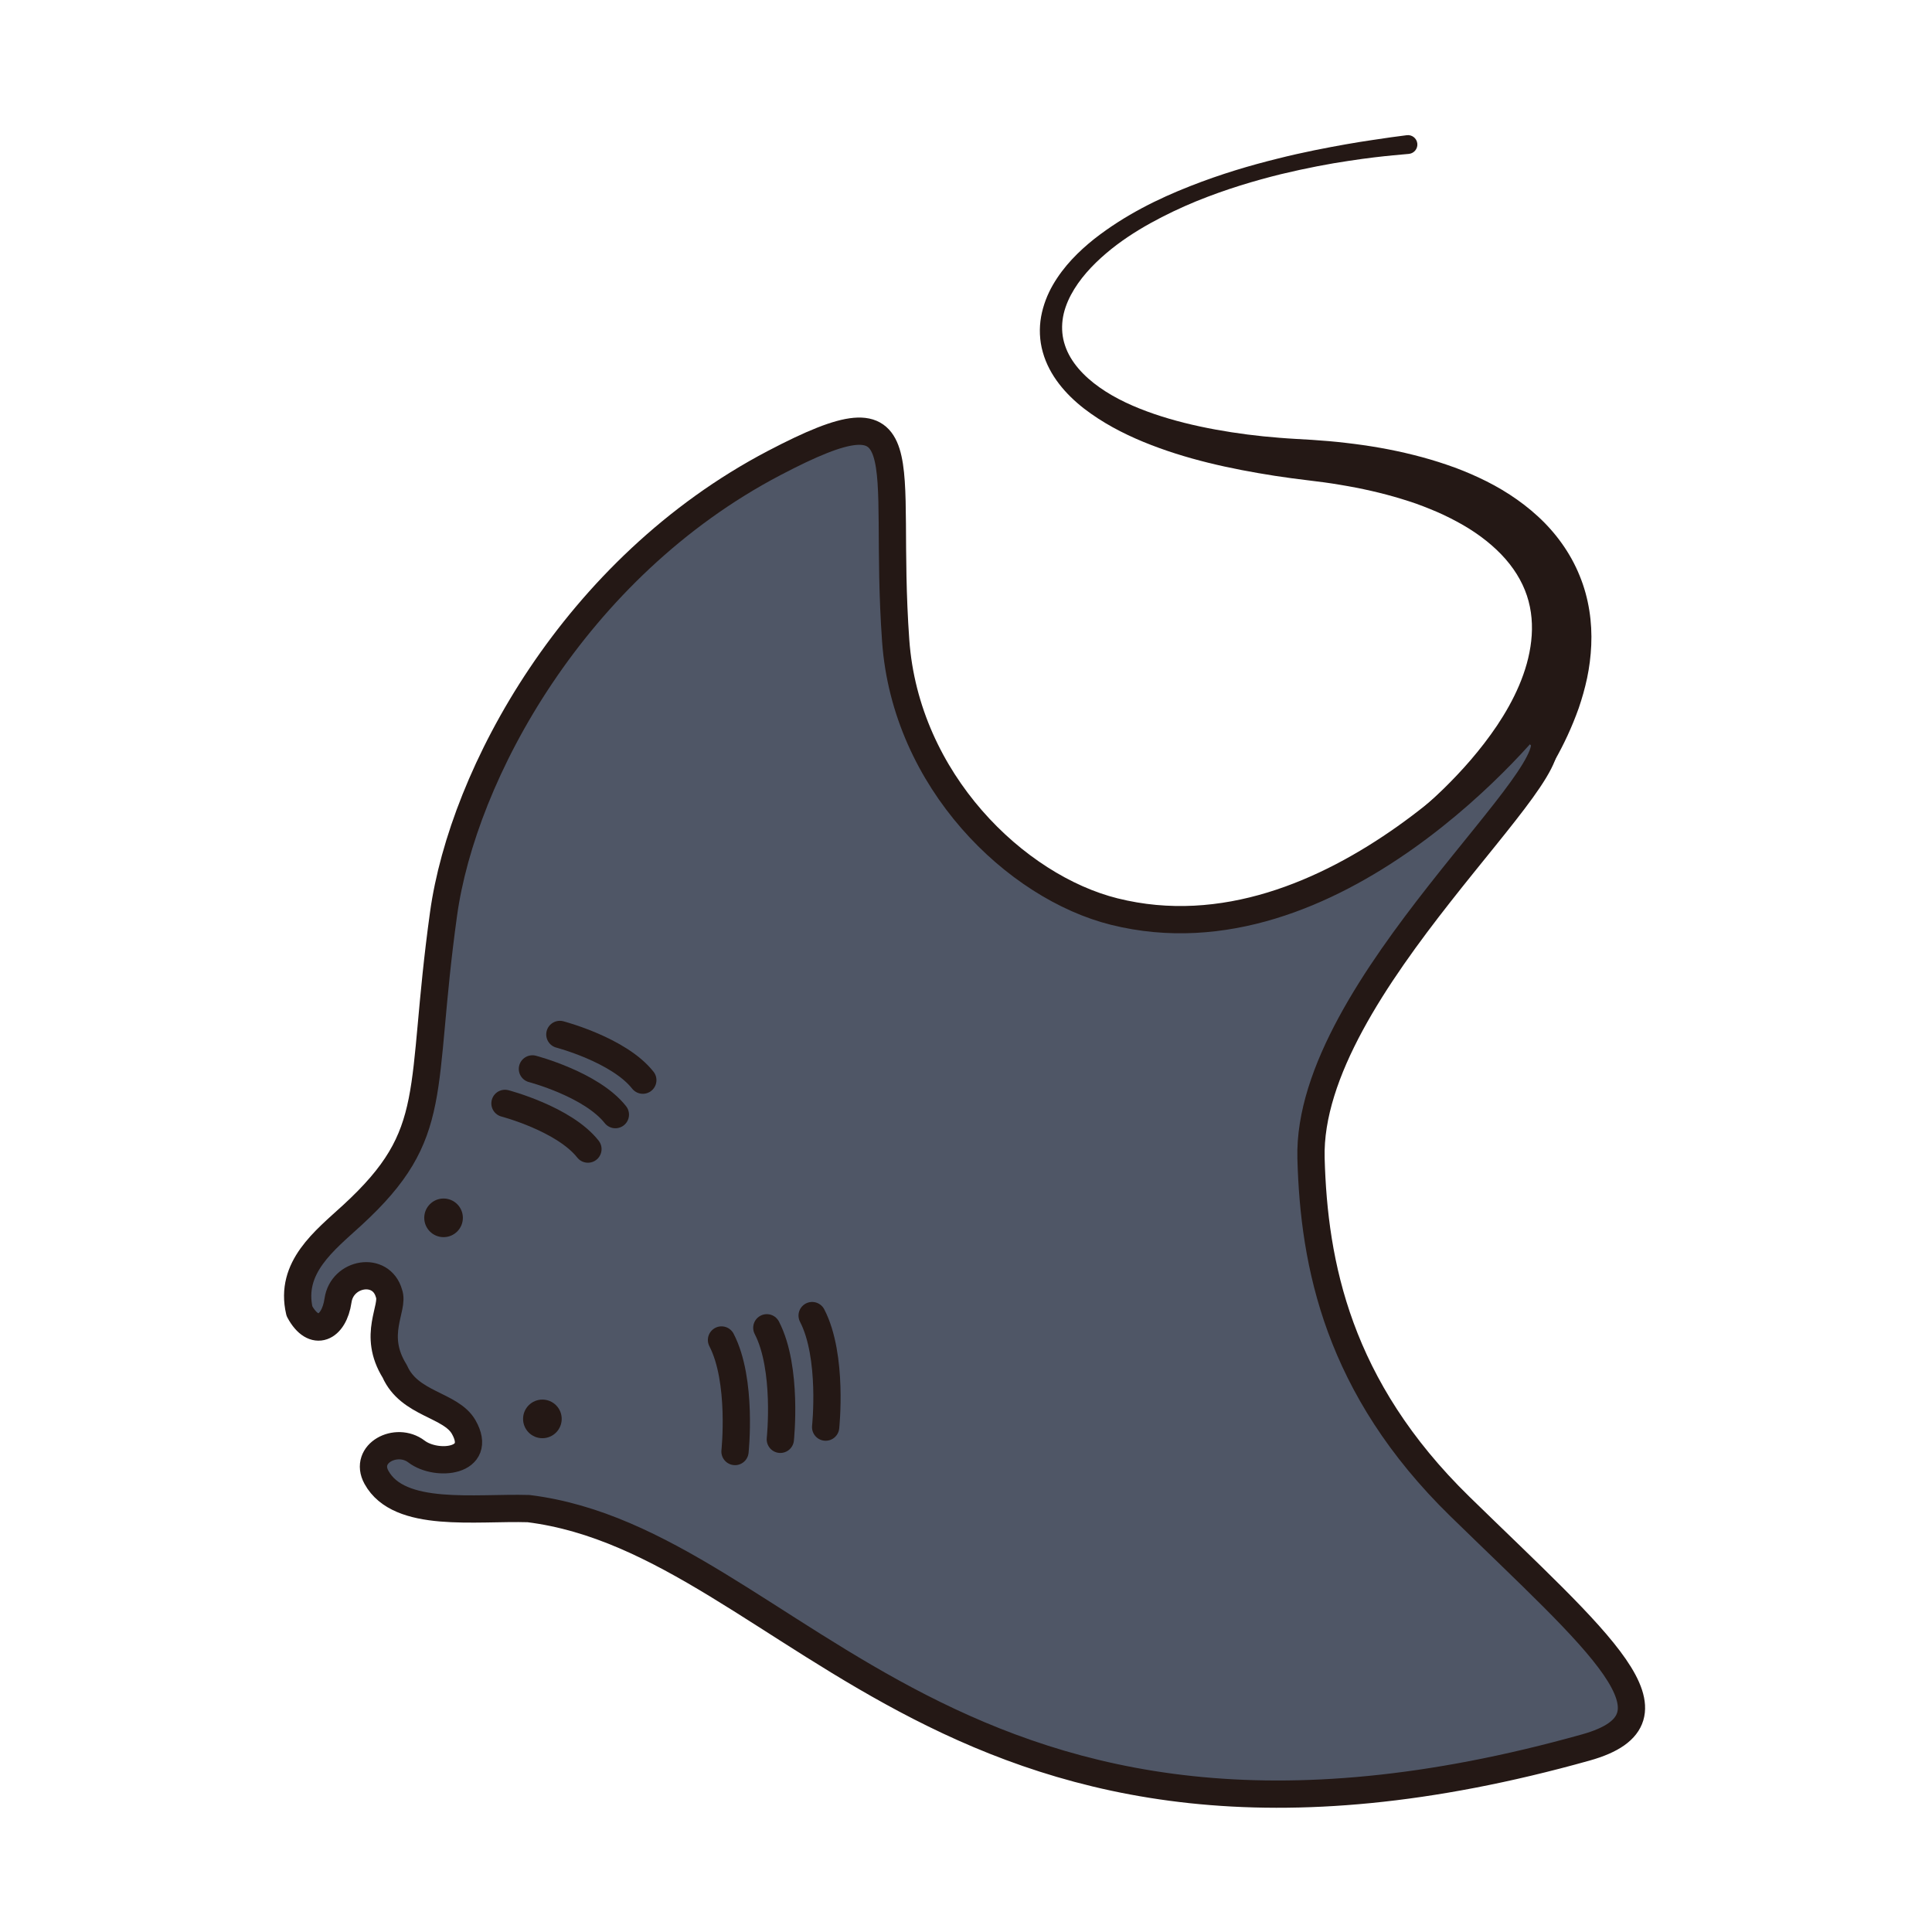 <?xml version="1.0" encoding="utf-8"?>
<!-- Generator: Adobe Illustrator 16.0.0, SVG Export Plug-In . SVG Version: 6.00 Build 0)  -->
<!DOCTYPE svg PUBLIC "-//W3C//DTD SVG 1.1//EN" "http://www.w3.org/Graphics/SVG/1.1/DTD/svg11.dtd">
<svg version="1.1" xmlns="http://www.w3.org/2000/svg" xmlns:xlink="http://www.w3.org/1999/xlink" x="0px" y="0px"
	 width="566.93px" height="566.93px" viewBox="0 0 566.93 566.93" enable-background="new 0 0 566.93 566.93" xml:space="preserve">
<g id="fond" display="none">
	
		<rect x="-8889.913" y="-9494.906" display="inline" fill-rule="evenodd" clip-rule="evenodd" fill="#58595B" width="15942.492" height="15814.695"/>
</g>
<g id="en_cours">
</g>
<g id="fini">
	<g>
		<g>
			<g>
				<path fill="#241815" d="M395.16,254.134c0,0,1.338-0.915,3.847-2.632c1.155-0.828,2.57-1.785,4.261-3.03
					c1.702-1.229,3.623-2.677,5.759-4.319c4.231-3.319,9.228-7.509,14.543-12.652c5.277-5.156,10.844-11.338,15.745-18.617
					c4.84-7.242,9.021-15.803,10.008-24.786c0.5-4.472,0.179-8.997-1.263-13.323c-1.437-4.324-4.01-8.445-7.559-12.121
					c-3.548-3.672-7.989-6.92-13.001-9.597c-2.497-1.353-5.119-2.593-7.852-3.688c-1.349-0.579-2.758-1.063-4.148-1.59
					c-1.422-0.463-2.829-0.973-4.284-1.389c-5.774-1.766-11.807-3.112-17.962-4.125c-3.072-0.528-6.186-0.938-9.311-1.305
					c-3.168-0.379-6.533-0.818-9.803-1.324c-13.105-2.049-26.223-4.874-38.578-9.947c-6.159-2.544-12.123-5.679-17.489-9.82
					c-2.666-2.086-5.165-4.456-7.282-7.207c-2.115-2.74-3.837-5.895-4.786-9.318c-0.978-3.41-1.104-7.045-0.503-10.417
					c0.613-3.38,1.847-6.511,3.444-9.292c3.223-5.573,7.607-9.883,12.124-13.5c9.15-7.156,18.922-11.869,28.1-15.49
					c9.194-3.625,17.872-6.152,25.621-8.068c7.743-1.959,14.584-3.232,20.217-4.241c2.819-0.497,5.344-0.896,7.543-1.221
					c2.195-0.343,4.067-0.615,5.586-0.823c3.04-0.401,4.661-0.615,4.661-0.615c1.511-0.199,2.896,0.864,3.096,2.375
					c0.198,1.51-0.864,2.896-2.374,3.095c-0.033,0.005-0.066,0.009-0.099,0.011l-0.053,0.006c0,0-1.602,0.146-4.604,0.421
					c-3.001,0.288-7.4,0.761-12.961,1.617c-5.566,0.817-12.286,2.081-19.895,3.903c-7.59,1.879-16.076,4.369-24.95,7.986
					c-4.423,1.831-8.94,3.938-13.419,6.43c-4.473,2.49-8.92,5.375-12.988,8.852c-4.052,3.457-7.814,7.501-10.305,12.187
					c-1.229,2.336-2.127,4.819-2.442,7.348c-0.315,2.523-0.097,5.063,0.722,7.468c1.593,4.845,5.477,9.029,10.153,12.321
					c4.7,3.325,10.234,5.8,15.997,7.778c5.779,1.976,11.838,3.447,18.004,4.576c6.168,1.127,12.449,1.933,18.771,2.416
					c3.172,0.266,6.267,0.403,9.553,0.607c3.325,0.224,6.652,0.494,9.973,0.895c6.643,0.758,13.269,1.885,19.801,3.531
					c3.267,0.813,6.51,1.758,9.716,2.857c3.209,1.078,6.372,2.349,9.47,3.799c6.195,2.873,12.138,6.604,17.339,11.386
					c5.194,4.761,9.549,10.739,12.229,17.391c2.737,6.634,3.708,13.762,3.409,20.388c-0.145,3.321-0.566,6.548-1.211,9.633
					c-0.657,3.079-1.499,6.031-2.469,8.855c-1.996,5.613-4.419,10.744-7.065,15.394c-5.306,9.306-11.271,16.865-16.802,23.22
					c-5.562,6.334-10.767,11.442-15.146,15.511c-2.194,2.026-4.173,3.814-5.92,5.331c-1.733,1.532-3.314,2.83-4.546,3.885
					c-2.352,1.938-3.605,2.972-3.605,2.972c-5.332,4.394-13.217,3.634-17.61-1.698s-3.634-13.217,1.698-17.611
					C394.548,254.572,394.862,254.339,395.16,254.134z"/>
			</g>
			<path fill="#4F5666" stroke="#241815" stroke-width="8" stroke-linejoin="round" stroke-miterlimit="10" d="M115.841,402.412
				c4.282,9.752,16.449,9.704,20.236,16.365c5.828,10.25-7.977,11.649-13.868,7.161s-15.578,0.562-11.747,7.56
				c6.661,12.167,29.043,8.724,44.639,9.191c78.221,9.716,124.578,122.156,310.275,70.086c30.903-8.666,3.896-30.805-36.987-70.719
				c-35.806-34.959-42.83-71.041-43.68-102.145c-1.381-50.562,79.625-115.301,67.291-124.078l1.849-9.683
				c-5.167,7.667-62.848,77.313-126.86,61.349c-28.915-7.211-61.216-38.342-64.154-79.498c-3.883-54.379,8.575-75.311-35.641-52.141
				c-58.787,30.806-91.367,91.473-97.034,132.289c-7.317,52.703-0.552,64.361-26.809,88.456
				c-8.102,7.436-18.475,15.306-15.475,28.157c4.242,7.886,10.139,5.012,11.319-3.17s12.681-10.182,14.952-2.033
				C115.749,383.873,109.076,391.579,115.841,402.412z"/>
		</g>
		<circle fill="#241815" cx="130.159" cy="357.364" r="5.667"/>
		<circle fill="#241815" cx="159.159" cy="416.364" r="5.667"/>
		<g>
			<path fill="none" stroke="#241815" stroke-width="8" stroke-linecap="round" stroke-linejoin="round" stroke-miterlimit="10" d="
				M211.719,393.209c6.185,11.927,3.961,32.729,3.961,32.729"/>
			<path fill="none" stroke="#241815" stroke-width="8" stroke-linecap="round" stroke-linejoin="round" stroke-miterlimit="10" d="
				M225.019,389.629c6.185,11.926,3.961,32.729,3.961,32.729"/>
			<path fill="none" stroke="#241815" stroke-width="8" stroke-linecap="round" stroke-linejoin="round" stroke-miterlimit="10" d="
				M238.317,386.048c6.186,11.927,3.961,32.729,3.961,32.729"/>
		</g>
		<g>
			<path fill="none" stroke="#241815" stroke-width="8" stroke-linecap="round" stroke-linejoin="round" stroke-miterlimit="10" d="
				M172.524,337.193c-7.01-8.888-24.343-13.413-24.343-13.413"/>
			<path fill="none" stroke="#241815" stroke-width="8" stroke-linecap="round" stroke-linejoin="round" stroke-miterlimit="10" d="
				M180.576,327.078c-7.008-8.887-24.341-13.414-24.341-13.414"/>
			<path fill="none" stroke="#241815" stroke-width="8" stroke-linecap="round" stroke-linejoin="round" stroke-miterlimit="10" d="
				M188.629,316.965c-7.01-8.889-24.343-13.414-24.343-13.414"/>
		</g>
	</g>
</g>
</svg>
